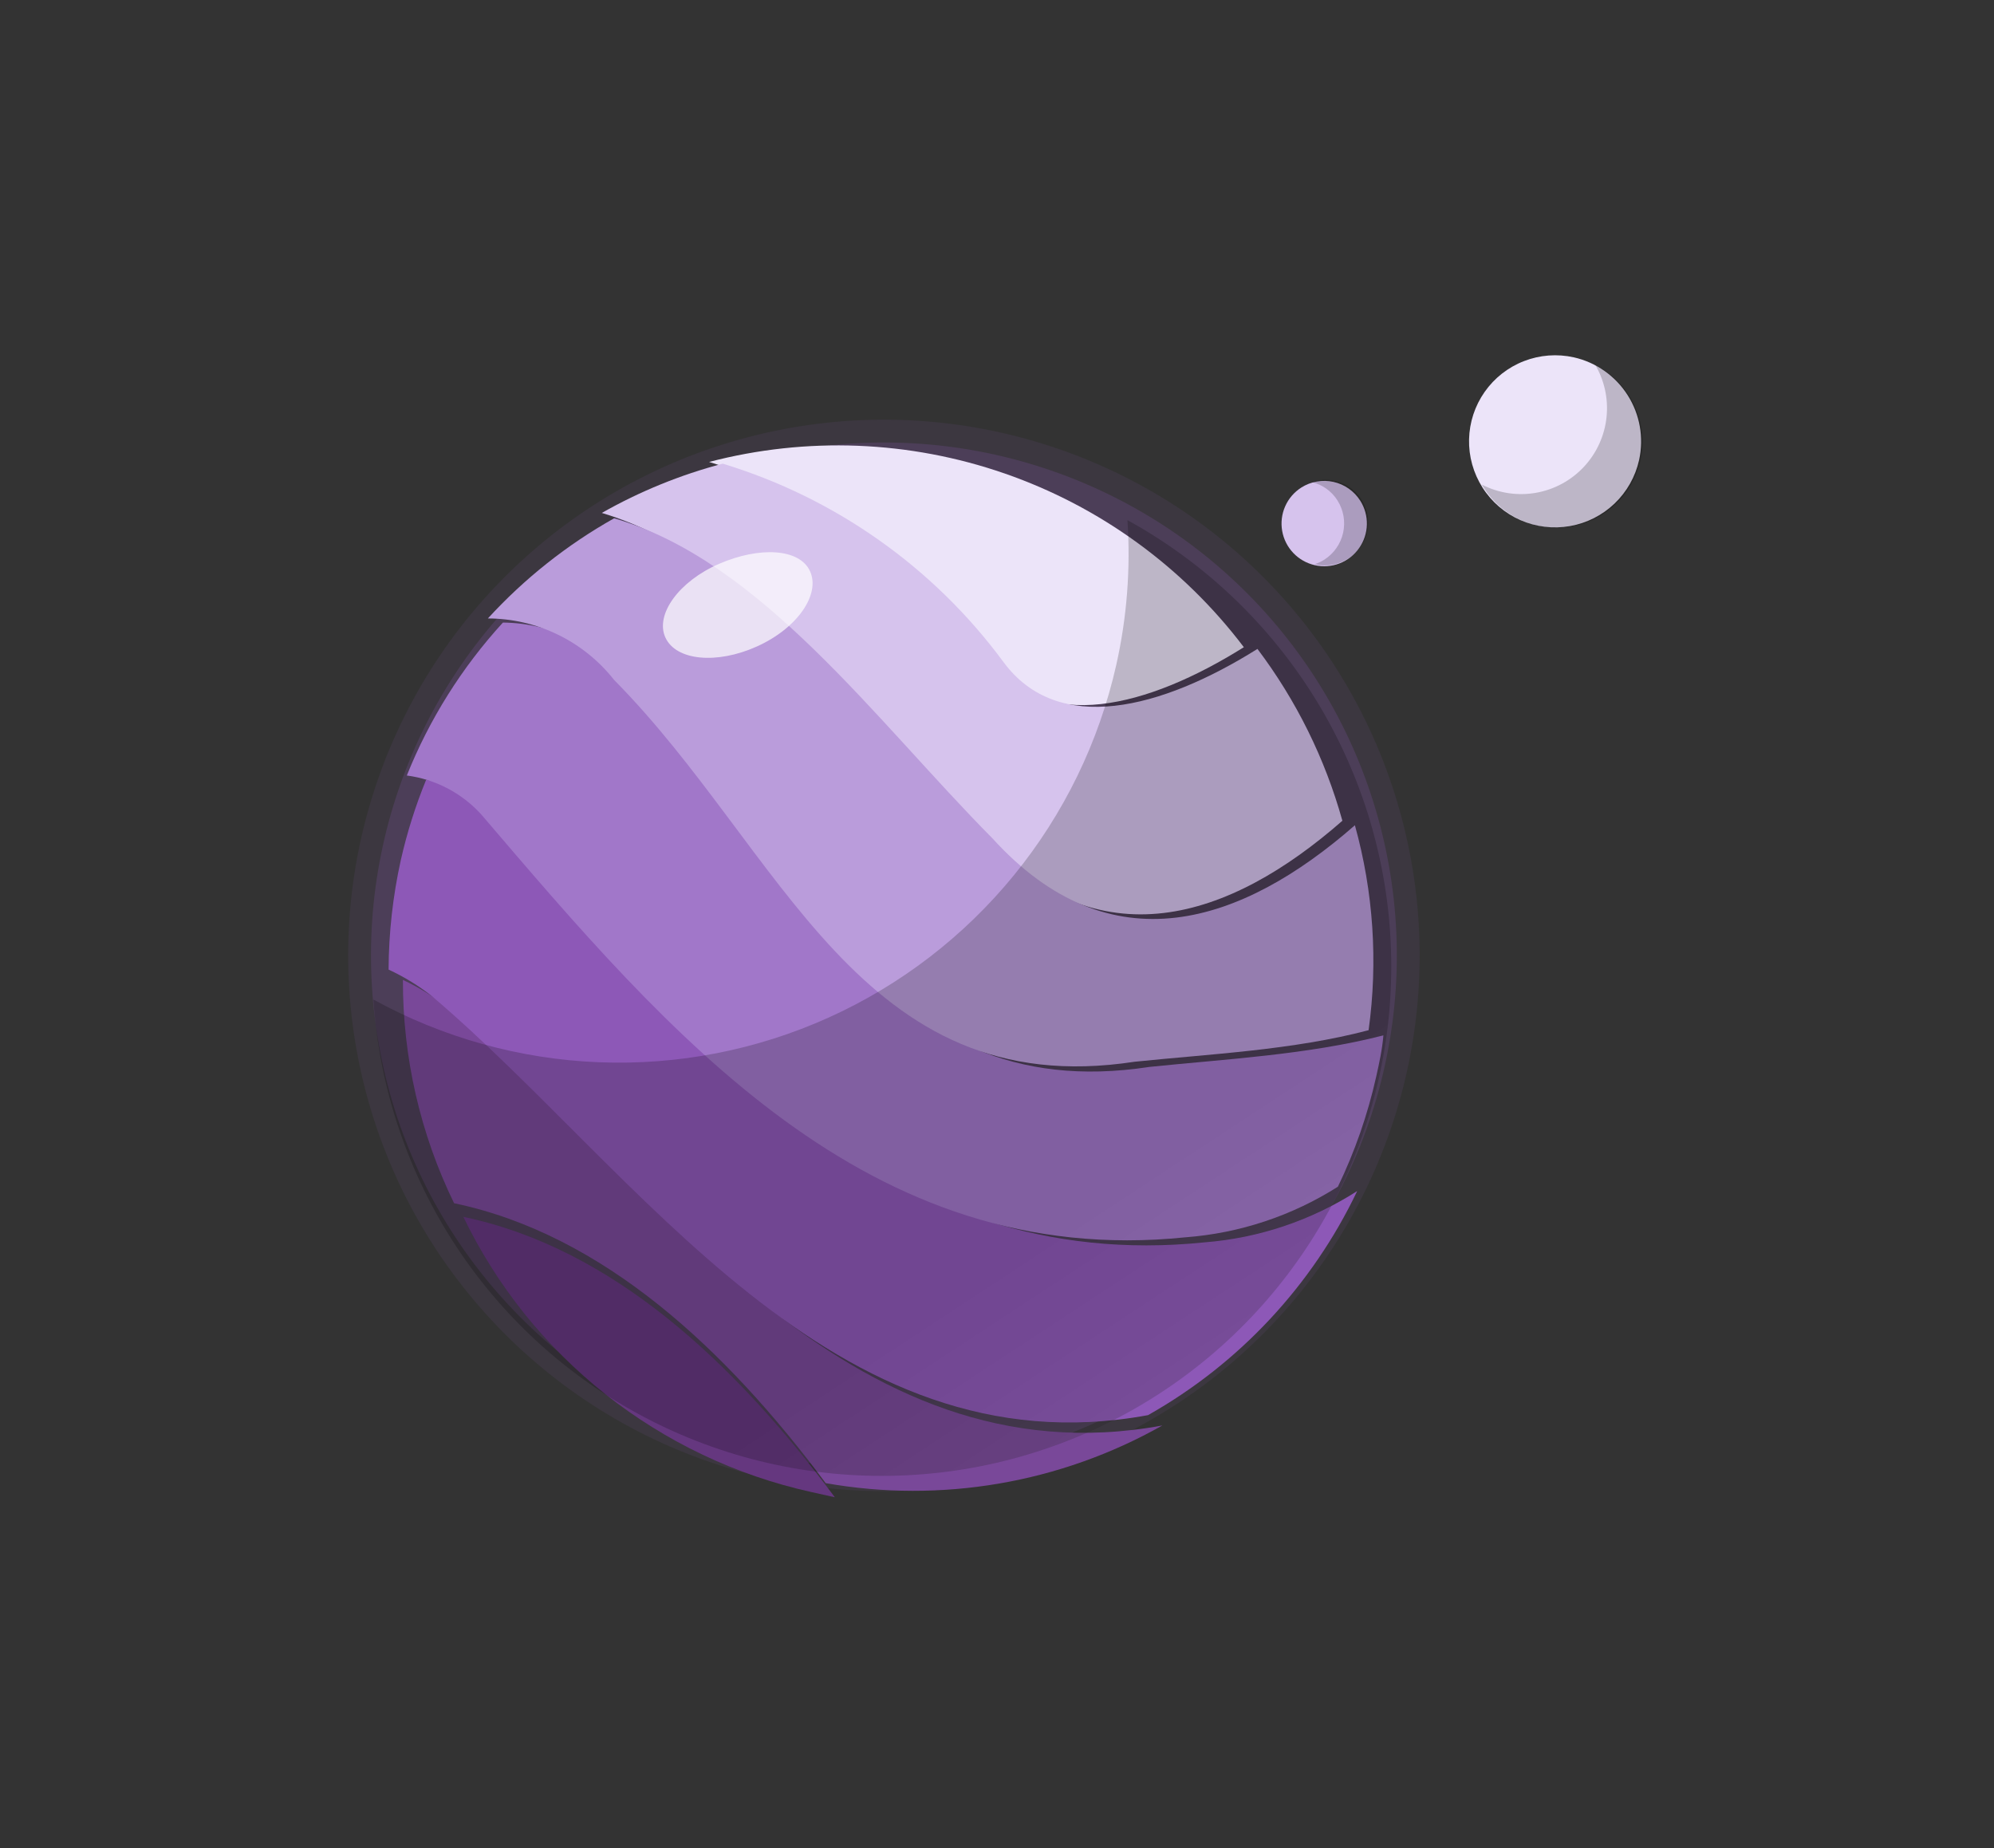 <svg width="5140" height="4764" viewBox="0 0 5140 4764" fill="none" xmlns="http://www.w3.org/2000/svg" xmlns:xlink="http://www.w3.org/1999/xlink">
<rect x="0" y="0" width="5140" height="4764" fill="#333333" stroke="none"/>
<g opacity="0.1">
<circle cx="2278.506" cy="2462.818" r="1381" transform="rotate(-40.985 2278.506 2462.818)" fill="#8D58B7"/>
</g>
<g opacity="0.2">
<circle cx="2278.506" cy="2462.819" r="1322.171" transform="rotate(-40.985 2278.506 2462.819)" fill="#8D58B7"/>
</g>
<path d="M3230.89,1511.671C3032.882,1343.68 2789.502,1238.186 2531.532,1208.529C2273.562,1178.873 2012.592,1226.387 1781.628,1345.062C2083.612,1368.049 2370.14,1487.783 2598.692,1686.495C2777.168,1842.605 3022.744,1717.079 3230.89,1511.671Z" transform="rotate(12.551 2506.26 1478.216)" fill="#ECE4F9"/>
<path d="M3505.432,1896.814C3427.126,1750.27 3321.99,1619.74 3195.49,1512.018C2987.344,1717.426 2741.768,1842.952 2563.292,1686.842C2334.74,1488.129 2048.212,1368.396 1746.228,1345.41C1646.144,1397.125 1553.168,1461.563 1469.612,1537.123C1863.994,1564.512 2241.03,1902.292 2600.722,2132.804C2971.368,2393.9 3277.652,2207.664 3505.432,1896.814Z" transform="rotate(12.551 2487.519 1801.078)" fill="#D6C3ED"/>
<path d="M1127.22,3249.415C1249.984,3404.687 1406.338,3530.121 1584.536,3616.295C1762.734,3702.467 1958.142,3747.141 2156.082,3746.957C2177.08,3746.957 2198.076,3746.957 2219.074,3746.957C1892.704,3465.321 1520.232,3244.394 1127.22,3249.415Z" transform="rotate(12.551 1673.147 3498.144)" fill="#65377F"/>
<path d="M1025.573,2791.437C985.874,2772.268 944.045,2757.866 900.959,2748.53C943.759,2943.285 1030.574,3125.658 1154.751,3281.676C1547.763,3276.654 1921.605,3497.582 2246.605,3777.848C2548.651,3764.368 2836.647,3646.426 3061.379,3444.176C2299.099,3767.35 1646.359,3119.176 1025.573,2791.437Z" transform="rotate(12.551 1981.174 3263.189)" fill="#794899"/>
<path d="M3146.67,3000.151C2365.662,3260.333 1733.922,2776.941 1138.24,2329.154C1077.365,2285.951 1003.074,2265.881 928.725,2272.553C916.469,2344.026 910.209,2416.399 910.01,2488.915C910.155,2583.765 920.407,2678.329 940.593,2771.007C983.678,2780.343 1025.507,2794.745 1065.207,2813.915C1685.994,3141.653 2338.732,3789.827 3101.03,3466.653C3301.45,3286.245 3441.41,3048.433 3501.79,2785.615C3402.89,2885.275 3280.91,2958.969 3146.67,3000.151Z" transform="rotate(12.551 2205.902 2912.912)" fill="#8D58B7"/>
<path d="M1188.887,2334.856C1782.285,2780.818 2414.939,3264.21 3197.311,3004.026C3331.371,2963.37 3453.331,2890.314 3552.431,2791.316C3575.371,2693.614 3587.011,2593.604 3587.131,2493.248C3587.131,2456.73 3587.131,2420.67 3582.111,2385.066C3402.711,2476.358 3197.311,2533.416 3011.071,2595.494C2341.905,2855.678 2006.863,2260.908 1487.411,1926.323C1439.117,1886.212 1382.361,1857.569 1321.405,1842.548C1260.449,1827.526 1196.883,1826.517 1135.481,1839.595C1057.479,1975.233 1004.595,2123.834 979.371,2278.254C1053.72,2271.584 1128.011,2291.652 1188.887,2334.856Z" transform="rotate(12.551 2283.251 2453.841)" fill="#A177C9"/>
<path d="M1526.624,1938.126C2046.988,2272.712 2381.118,2867.48 3050.288,2607.298C3236.532,2545.22 3441.932,2489.532 3621.312,2396.87C3606.812,2219.102 3556.012,2046.196 3472.052,1888.828C3243.832,2200.134 2938,2386.37 2567.354,2124.818C2207.662,1893.85 1830.626,1556.525 1436.244,1531.42C1332.497,1624.44 1244.209,1733.374 1174.692,1854.138C1235.889,1840.688 1299.336,1841.256 1360.283,1855.8C1421.23,1870.346 1478.096,1898.49 1526.624,1938.126Z" transform="rotate(12.551 2398.006 2101.384)" fill="#BA9CDB"/>
<g opacity="0.2">
<path d="M2634.787,1235.803C2670.097,1356.022 2687.931,1480.695 2687.735,1605.993C2687.323,1809.719 2639.533,2010.557 2548.145,2192.635C2456.757,2374.713 2324.273,2533.041 2161.165,2655.107C1998.055,2777.173 1808.793,2859.631 1608.333,2895.963C1407.873,2932.297 1201.708,2921.509 1006.135,2864.455C1070.045,3083.359 1189.857,3281.843 1353.779,3440.383C1517.699,3598.923 1720.077,3712.043 1940.993,3768.603C2161.909,3825.183 2393.749,3823.243 2613.689,3762.983C2833.631,3702.743 3034.095,3586.263 3195.335,3425.003C3356.595,3263.763 3473.075,3063.299 3533.315,2843.357C3593.575,2623.417 3595.515,2391.577 3538.935,2170.661C3482.375,1949.745 3369.255,1747.367 3210.715,1583.447C3052.175,1419.526 2853.691,1299.714 2634.787,1235.803Z" transform="rotate(12.551 2293.058 2522.727)" fill="url(#pf_0_1_298)"/>
</g>
<g opacity="0.7">
<path d="M2064.968,1434.206C2104.224,1486.699 2064.968,1584.382 1973.676,1652.852C1882.384,1721.32 1777.854,1734.1 1738.142,1682.064C1698.43,1630.028 1740.881,1532.345 1832.173,1466.159C1923.466,1399.972 2025.712,1382.17 2064.968,1434.206Z" transform="rotate(12.551 1901.684 1558.962)" fill="#FFFFFF"/>
</g>
<path d="M3491.286,1271.87C3506.66,1287.259 3517.126,1306.86 3521.36,1328.197C3525.596,1349.533 3523.412,1371.646 3515.082,1391.74C3506.752,1411.835 3492.652,1429.009 3474.564,1441.091C3456.476,1453.175 3435.212,1459.623 3413.459,1459.623C3391.707,1459.623 3370.442,1453.175 3352.354,1441.091C3334.266,1429.009 3320.166,1411.835 3311.837,1391.74C3303.507,1371.646 3301.322,1349.533 3305.558,1328.197C3309.793,1306.86 3320.259,1287.259 3335.633,1271.87C3345.849,1261.643 3357.981,1253.529 3371.335,1247.994C3384.689,1242.459 3399.003,1239.609 3413.459,1239.609C3427.915,1239.609 3442.229,1242.459 3455.583,1247.994C3468.937,1253.529 3481.069,1261.643 3491.286,1271.87Z" transform="rotate(12.551 3413.459 1349.616)" fill="#D6C3ED"/>
<g opacity="0.2">
<path d="M3358.706,1258.618C3387.047,1258.901 3414.124,1270.388 3434.022,1290.571C3454.594,1311.341 3466.134,1339.392 3466.134,1368.625C3466.134,1397.859 3454.594,1425.91 3434.022,1446.68C3427.472,1453.224 3420.108,1458.9 3412.112,1463.57C3426.957,1463.868 3441.711,1461.194 3455.508,1455.706C3469.304,1450.22 3481.864,1442.029 3492.449,1431.617C3511.907,1412.795 3523.742,1387.459 3525.688,1360.457C3527.634,1333.455 3519.555,1306.684 3502.997,1285.266C3486.439,1263.848 3462.565,1249.288 3435.944,1244.371C3409.322,1239.455 3381.822,1244.527 3358.706,1258.618Z" transform="rotate(12.551 3442.34 1353.067)" fill="#000000"/>
</g>
<path d="M4230.457,1137.665C4230.457,1181.541 4217.447,1224.431 4193.071,1260.913C4168.695,1297.393 4134.047,1325.827 4093.511,1342.619C4052.975,1359.409 4008.371,1363.801 3965.338,1355.243C3922.305,1346.683 3882.777,1325.555 3851.752,1294.529C3820.727,1263.505 3799.599,1223.977 3791.039,1180.943C3782.48,1137.911 3786.873,1093.307 3803.663,1052.771C3820.454,1012.235 3848.888,977.588 3885.369,953.212C3921.85,928.836 3964.741,915.825 4008.617,915.825C4067.415,915.946 4123.771,939.357 4165.349,980.934C4206.925,1022.511 4230.337,1078.867 4230.457,1137.665Z" transform="rotate(12.551 4008.617 1137.665)" fill="#ECE4F9"/>
<g opacity="0.2">
<path d="M4063.02,927.065C4096.438,961.872 4117.568,1006.644 4123.196,1054.566C4128.824,1102.489 4118.64,1150.937 4094.196,1192.539C4069.752,1234.141 4032.385,1266.619 3987.782,1285.027C3943.18,1303.435 3893.784,1306.767 3847.114,1294.515C3870.495,1320.145 3899.562,1339.933 3931.978,1352.291C3964.394,1364.647 3999.257,1369.231 4033.766,1365.671C4068.274,1362.111 4101.468,1350.505 4130.678,1331.791C4159.888,1313.075 4184.302,1287.769 4201.958,1257.907C4219.616,1228.043 4230.022,1194.457 4232.342,1159.841C4234.664,1125.228 4228.834,1090.552 4215.322,1058.599C4201.81,1026.647 4180.992,998.309 4154.542,975.861C4128.092,953.414 4096.744,937.482 4063.02,929.347L4063.02,927.065Z" transform="rotate(12.551 4039.976 1146.953)" fill="#000000"/>
</g>
<defs>
<linearGradient id="pf_0_1_298" x1="1611.86" y1="1854.811" x2="3629.975" y2="3814.401" gradientUnits="userSpaceOnUse">
<stop stop-color="#000000"/>
<stop offset="0.57" stop-color="#000000"/>
<stop offset="0.61" stop-color="#000000"/>
<stop offset="1" stop-color="#404040"/>
</linearGradient>
</defs>
</svg>
